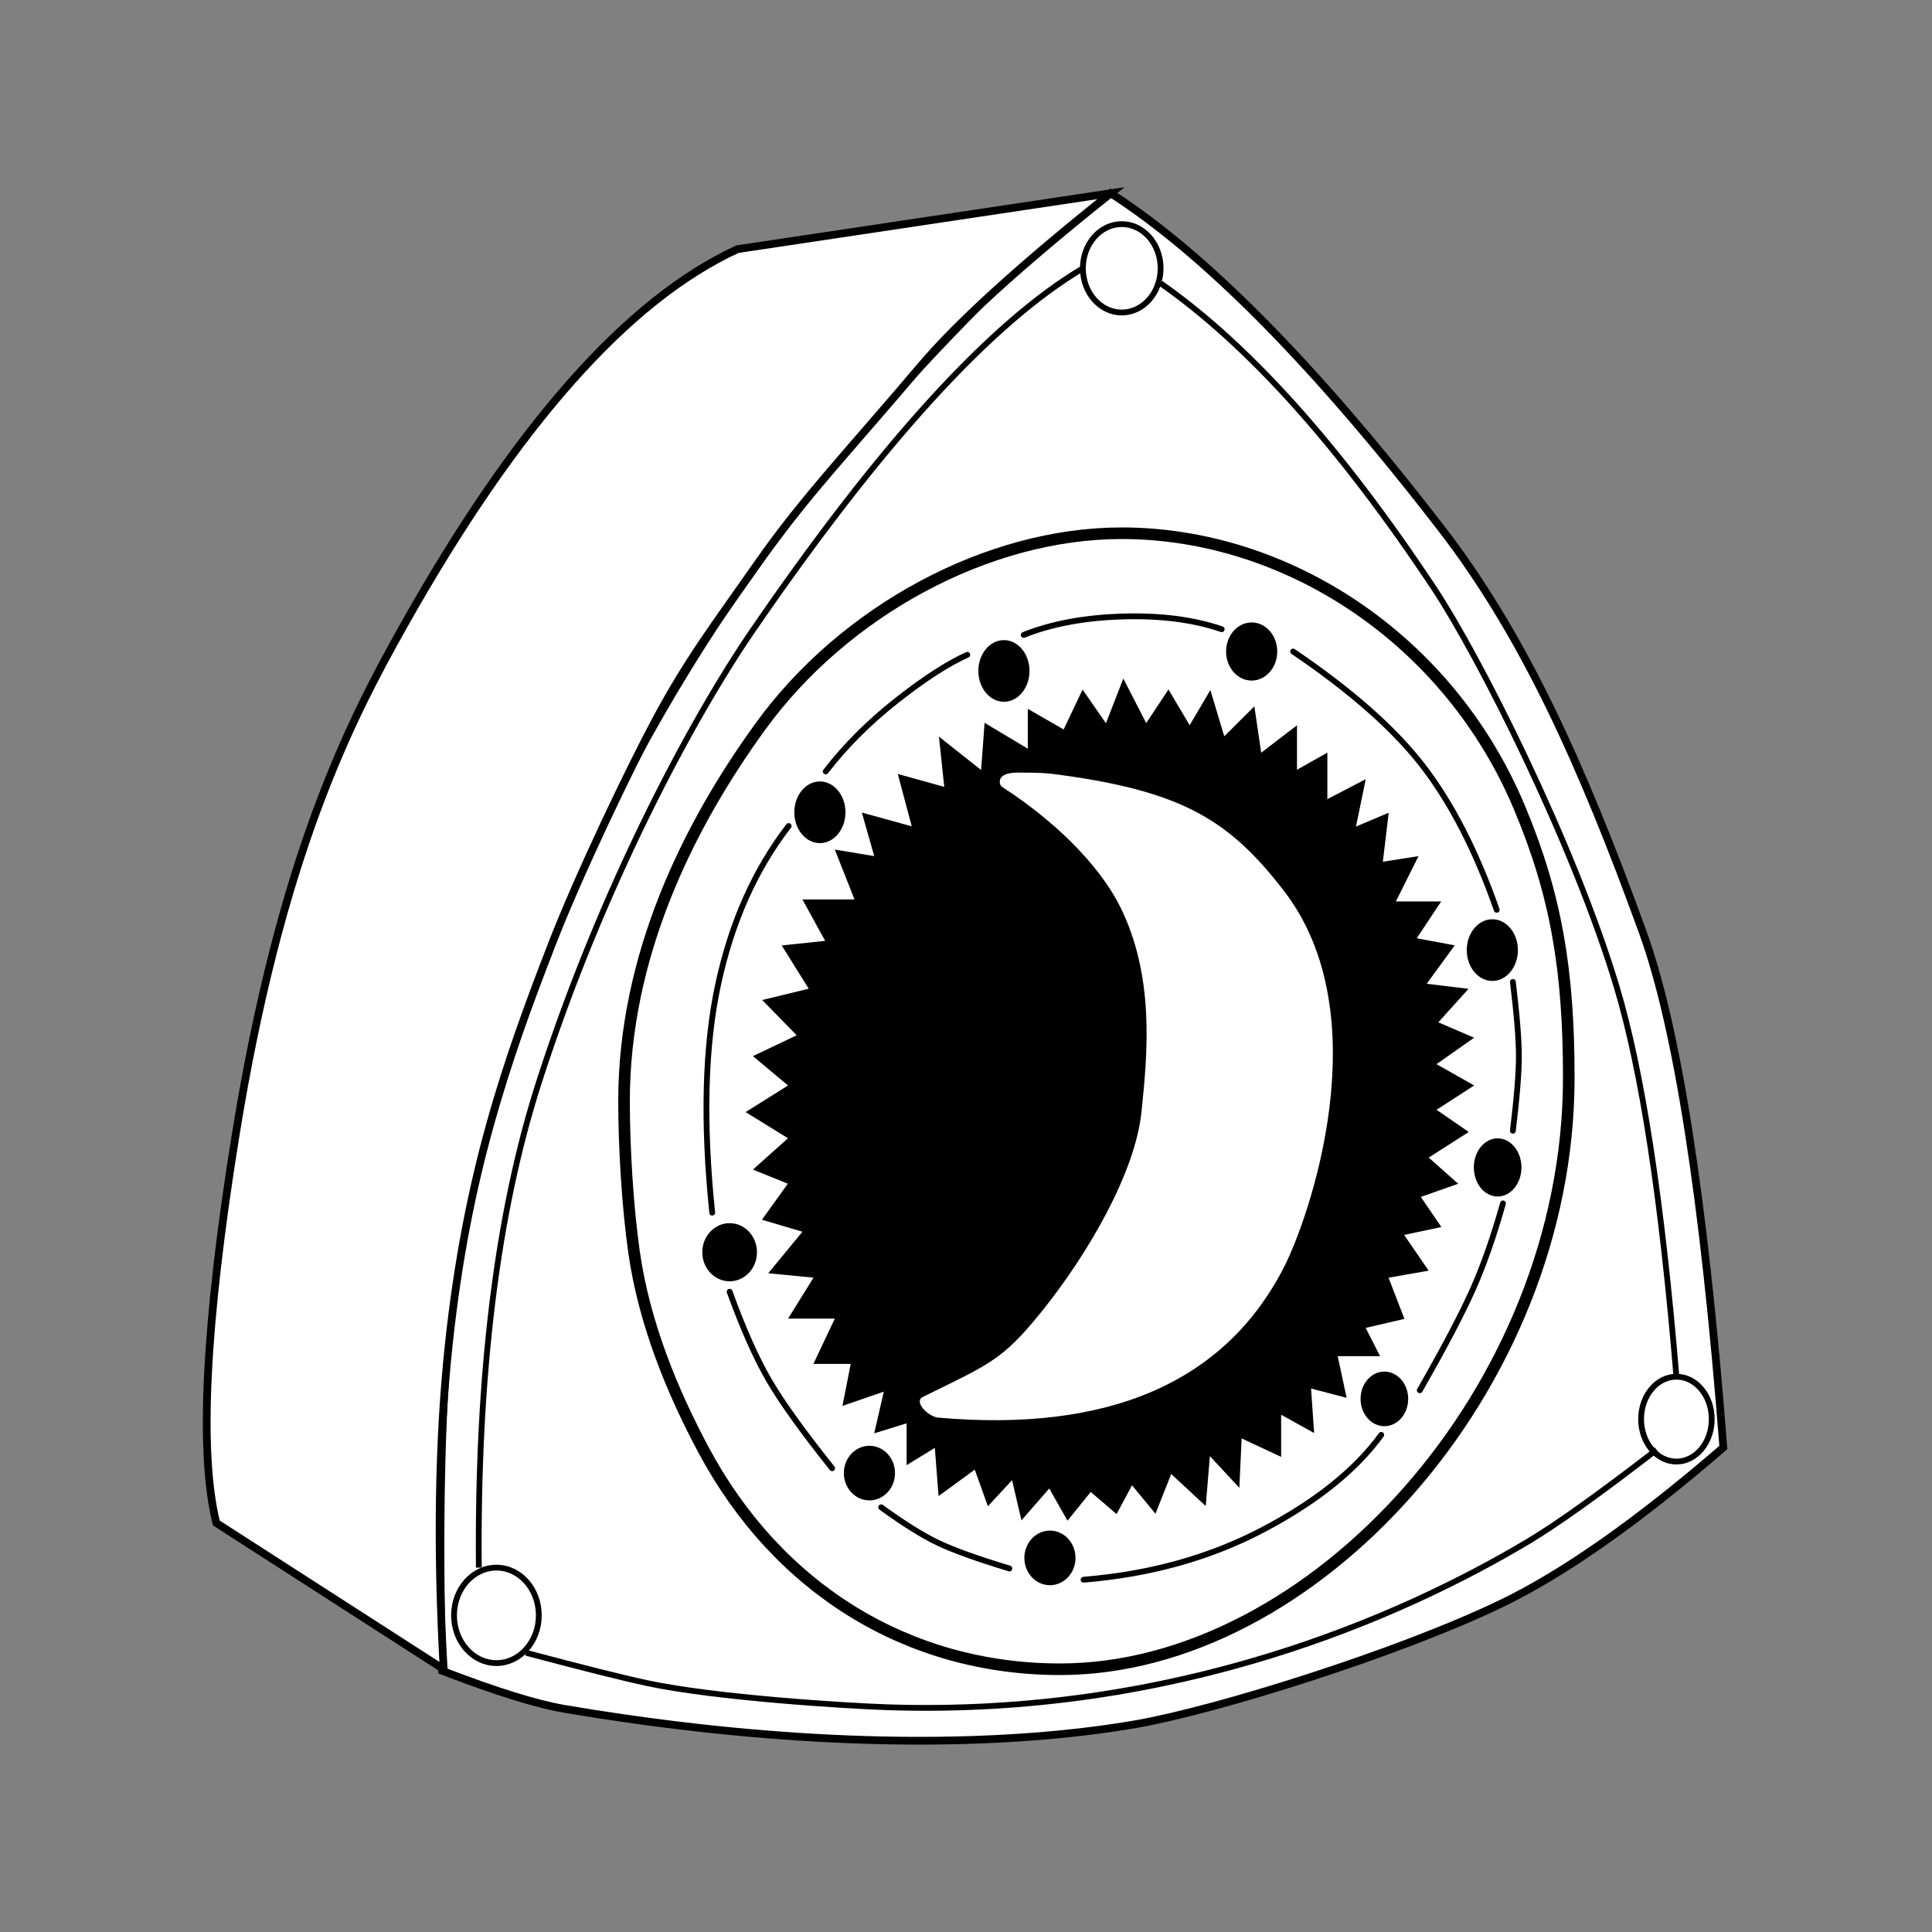 <svg width="32" height="32" viewBox="0 0 1000 1000" xmlns="http://www.w3.org/2000/svg">
    <rect x="0" y="0" width="1000" height="1000" fill="#808080" stroke="none"/>
    <g id="Main" stroke="none" stroke-width="1" fill="none" fill-rule="evenodd">
        <g id="Rotor" transform="translate(107, 100)">
            <path d="M467.843,0 C516.996,31.569 573.94,89.258 638.673,173.066 C681.602,228.644 711.695,295.454 743.256,382.401 C761.075,431.49 774.99,520.43 785,649.22 C740.828,687.424 702.51,714.354 670.046,730.01 C616.367,755.896 522.106,785.232 481.292,792.345 C425.27,802.109 344.485,805.248 244.019,793.078 C225.107,790.787 205.498,787.954 185.226,784.52 C170.782,782.074 149.656,775.499 121.848,764.797 C119.606,674.105 121.81,607.089 128.462,563.749 C143.562,465.362 189.518,350.565 227.745,281.997 C263.746,217.422 310.61,148.427 400.515,57.404 C416.594,41.125 439.037,21.991 467.843,0 Z" id="Triangle" stroke="#000000" stroke-width="4" fill="#FFFFFF"></path>
            <g id="Triangle" transform="translate(128, 16)" stroke="#000000" stroke-width="3">
                <g id="Circle">
                    <ellipse id="Oval" cx="632.713" cy="618.541" rx="18.287" ry="21.96"></ellipse>
                    <ellipse id="Oval" cx="21.944" cy="720.107" rx="21.944" ry="24.705"></ellipse>
                    <ellipse id="Oval" cx="345.615" cy="22.875" rx="20.115" ry="22.875"></ellipse>
                </g>
                <g id="Border" transform="translate(12.786, 22.875)">
                    <path d="M24.49,716.595 C53.631,724.359 74.515,729.594 87.141,732.299 C122.823,739.945 190.879,744.11 211.504,744.794 C360.351,749.732 477.276,698.344 543.375,658.86 C558.059,650.089 580.153,634.314 609.658,611.535" id="Path"></path>
                    <path d="M0.054,672.527 C-0.845,572.39 9.505,488.713 31.102,421.494 C63.497,320.665 110.417,233.184 141.704,187.567 C208.074,90.795 265.077,28.273 312.714,0" id="Path-2"></path>
                    <path d="M352.944,7.765 C398.697,39.771 445.836,92.336 494.36,165.46 C518.11,201.25 566.606,297.693 588.872,371.472 C602.049,415.134 612.401,482.546 619.927,573.706" id="Path-5"></path>
                </g>
            </g>
            <path d="M441.75,764 C572.059,764 705,619.36 705,457.839 C705,402.263 698.506,363.333 679.348,317.726 C642.827,230.783 559.036,176 473.563,176 C403.9,176 329.864,216.402 286.674,275.912 C249.075,327.72 216,394.828 216,470 C216,494.059 217.897,525.037 221.157,547.923 C226.542,585.72 241.422,620.998 257.037,650.271 C295.443,722.268 362.907,764 441.75,764 Z" id="Center-Ring" stroke="#000000" stroke-width="6"></path>
            <g id="Center-Ring-" transform="translate(256, 219)">
                <g id="Dots" transform="translate(0, 2.67)" fill="#000000" stroke="#FFFFFF">
                    <ellipse id="Oval" cx="156.627" cy="25.607" rx="13.739" ry="16.461"></ellipse>
                    <ellipse id="Oval" cx="61.369" cy="98.769" rx="13.739" ry="16.461"></ellipse>
                    <ellipse id="Oval" cx="14.655" cy="326.485" rx="14.655" ry="15.547"></ellipse>
                    <ellipse id="Oval" cx="87.015" cy="440.8" rx="13.739" ry="14.632"></ellipse>
                    <ellipse id="Oval" cx="180.442" cy="484.698" rx="13.739" ry="14.632"></ellipse>
                    <ellipse id="Oval" cx="353.556" cy="402.39" rx="12.823" ry="14.632"></ellipse>
                    <ellipse id="Oval" cx="284.86" cy="15.547" rx="13.739" ry="15.547"></ellipse>
                    <ellipse id="Oval" cx="409.429" cy="170.101" rx="13.739" ry="16.461"></ellipse>
                    <ellipse id="Oval" cx="412.177" cy="282.588" rx="12.823" ry="15.547"></ellipse>
                </g>
                <g id="Border" transform="translate(2.644, -0)" stroke="#000000" stroke-linecap="round" stroke-width="3">
                    <path d="M61.754,80.284 C71.884,67.137 84.097,54.927 98.392,43.654 C112.686,32.38 124.899,24.471 135.03,19.926" id="Path-3"></path>
                    <path d="M164.221,9.63 C178.68,3.855 195.76,0.676 215.46,0.092 C235.161,-0.492 252.24,1.709 266.7,6.696" id="Path-4"></path>
                    <path d="M303.666,18.217 C333.677,38.545 356.077,58.315 370.864,77.527 C385.652,96.74 398.384,121.539 409.059,151.924" id="Path-6"></path>
                    <path d="M417.419,189.233 C419.489,206.297 420.524,219.138 420.524,227.756 C420.524,236.374 419.489,249.215 417.419,266.28" id="Path-7"></path>
                    <path d="M412.294,303.867 C407.485,320.987 402.29,335.815 396.71,348.351 C391.129,360.887 381.97,378.306 369.231,400.609" id="Path-8"></path>
                    <path d="M349.298,423.687 C336.051,441.906 315.669,458.256 288.153,472.735 C260.638,487.215 229.654,495.855 195.201,498.655" id="Path-9"></path>
                    <path d="M90.45,461.171 C102.116,469.638 111.923,475.768 119.869,479.562 C127.816,483.355 140.131,487.786 156.814,492.855" id="Path-10"></path>
                    <path d="M12.011,349.606 C18.932,368.683 25.696,383.91 32.301,395.286 C38.907,406.663 49.826,421.89 65.059,440.967" id="Path-11"></path>
                    <path d="M42.56,108.543 C25.15,131.108 12.992,158.397 6.085,190.411 C-0.821,222.425 -1.849,261.846 3.002,308.671" id="Path-12"></path>
                </g>
            </g>
            <g id="Gear" transform="translate(278, 250)">
                <polygon id="Shape" stroke="#FFFFFF" fill="#000000" points="60.358 69.866 66.8 92.486 46.309 89.099 56.555 115.045 29.474 115.045 41.315 136.565 18.763 138.952 32.796 161.428 8.562 167.336 26.516 185.719 3.784 196.516 22.019 211.796 -1.97663389e-17 225.614 22.019 239.235 3.784 255.54 22.019 262.907 8.562 281.621 29.474 287.797 11.66 309.436 35.228 311.732 22.019 333.01 46.309 333.01 35.228 356.453 54.718 356.453 50.389 378.457 71.764 371.086 66.8 392.623 83.75 387.398 83.75 409.249 98.433 400.279 100.375 425.31 119.287 411.491 126.143 430.578 138.567 417.148 143.429 438 158.001 421.298 167.464 438 179.619 422.96 193.09 434.468 201.013 419.668 213.22 434.468 221.412 413.814 239.502 430.578 241.637 404.865 256.926 421.298 258.129 395.291 278.616 404.865 278.616 383.106 295.756 392.623 294.145 369.351 312.673 374.219 308.007 352.443 330.13 352.443 322.612 337.658 342.605 333.01 334.399 311.732 355.322 308.053 342.605 289.524 361.895 285.453 351.188 269.78 370.727 262.907 355.322 249.225 376.127 235.924 359.462 224.439 379 211.796 359.462 200.763 379 187.012 360.317 178.965 376.127 161.428 354.371 158.803 368.838 138.952 349.139 135.295 361.895 116.079 338.308 116.079 350.108 92.486 331.332 95.44 334.399 69.866 317.536 76.99 322.612 52.373 302.54 62.801 302.54 38.695 286.816 47.572 286.816 24.395 268.169 38.695 264.607 14.54 248.909 30.156 241.637 5.938 230.761 24.395 219.828 5.938 208.327 23.283 196.374 3.60128097e-16 187.309 23.283 175.255 5.938 165.326 26.86 146.48 16.034 146.48 36.638 124.176 23.283 122.397 47.572 100.375 30.156 103.171 56.597 78.981 49.893 86.211 76.99"></polygon>
                <path d="M91.908,373.42 C126.696,356.226 133.338,354.531 153.501,329.665 C178.16,299.253 202.502,256.981 205.791,225.821 C209.081,194.661 212.653,155.339 194.767,119.253 C186.808,103.196 167.706,79.29 133.403,57.11 C132.606,56.595 129.585,49.893 141.822,49.893 C154.059,49.893 156.693,50.123 162.978,50.972 C226.906,59.61 251.329,74.422 279.622,111.196 C329.448,175.958 292.396,280.823 279.622,305.823 C249.013,365.728 188.465,391.523 100.541,383.748 C96.064,383.352 88.585,376.648 91.908,373.42 Z" id="Shadow" fill="#FFFFFF"></path>
            </g>
            <path d="M468,0 L274.712,28.965 C217.894,55.143 160.343,120.029 102.06,223.624 C74.321,272.928 38.233,342.728 14.819,488.41 C-0.791,585.532 -4.068,652.164 4.986,688.306 L122.64,764 C119.115,701.185 120.009,645.033 125.323,595.545 C134.792,507.352 155.245,449.046 178.631,388.768 C192.679,352.561 218.715,298.23 232.446,272.6 C249.323,241.097 263.023,223.41 285.856,190.763 C308.689,158.116 332.975,132.701 369.788,89.21 C388.72,66.844 421.457,37.108 468,0 Z" id="Path-13" stroke="#000000" stroke-width="4" fill="#FFFFFF"></path>
        </g>
    </g>
</svg>